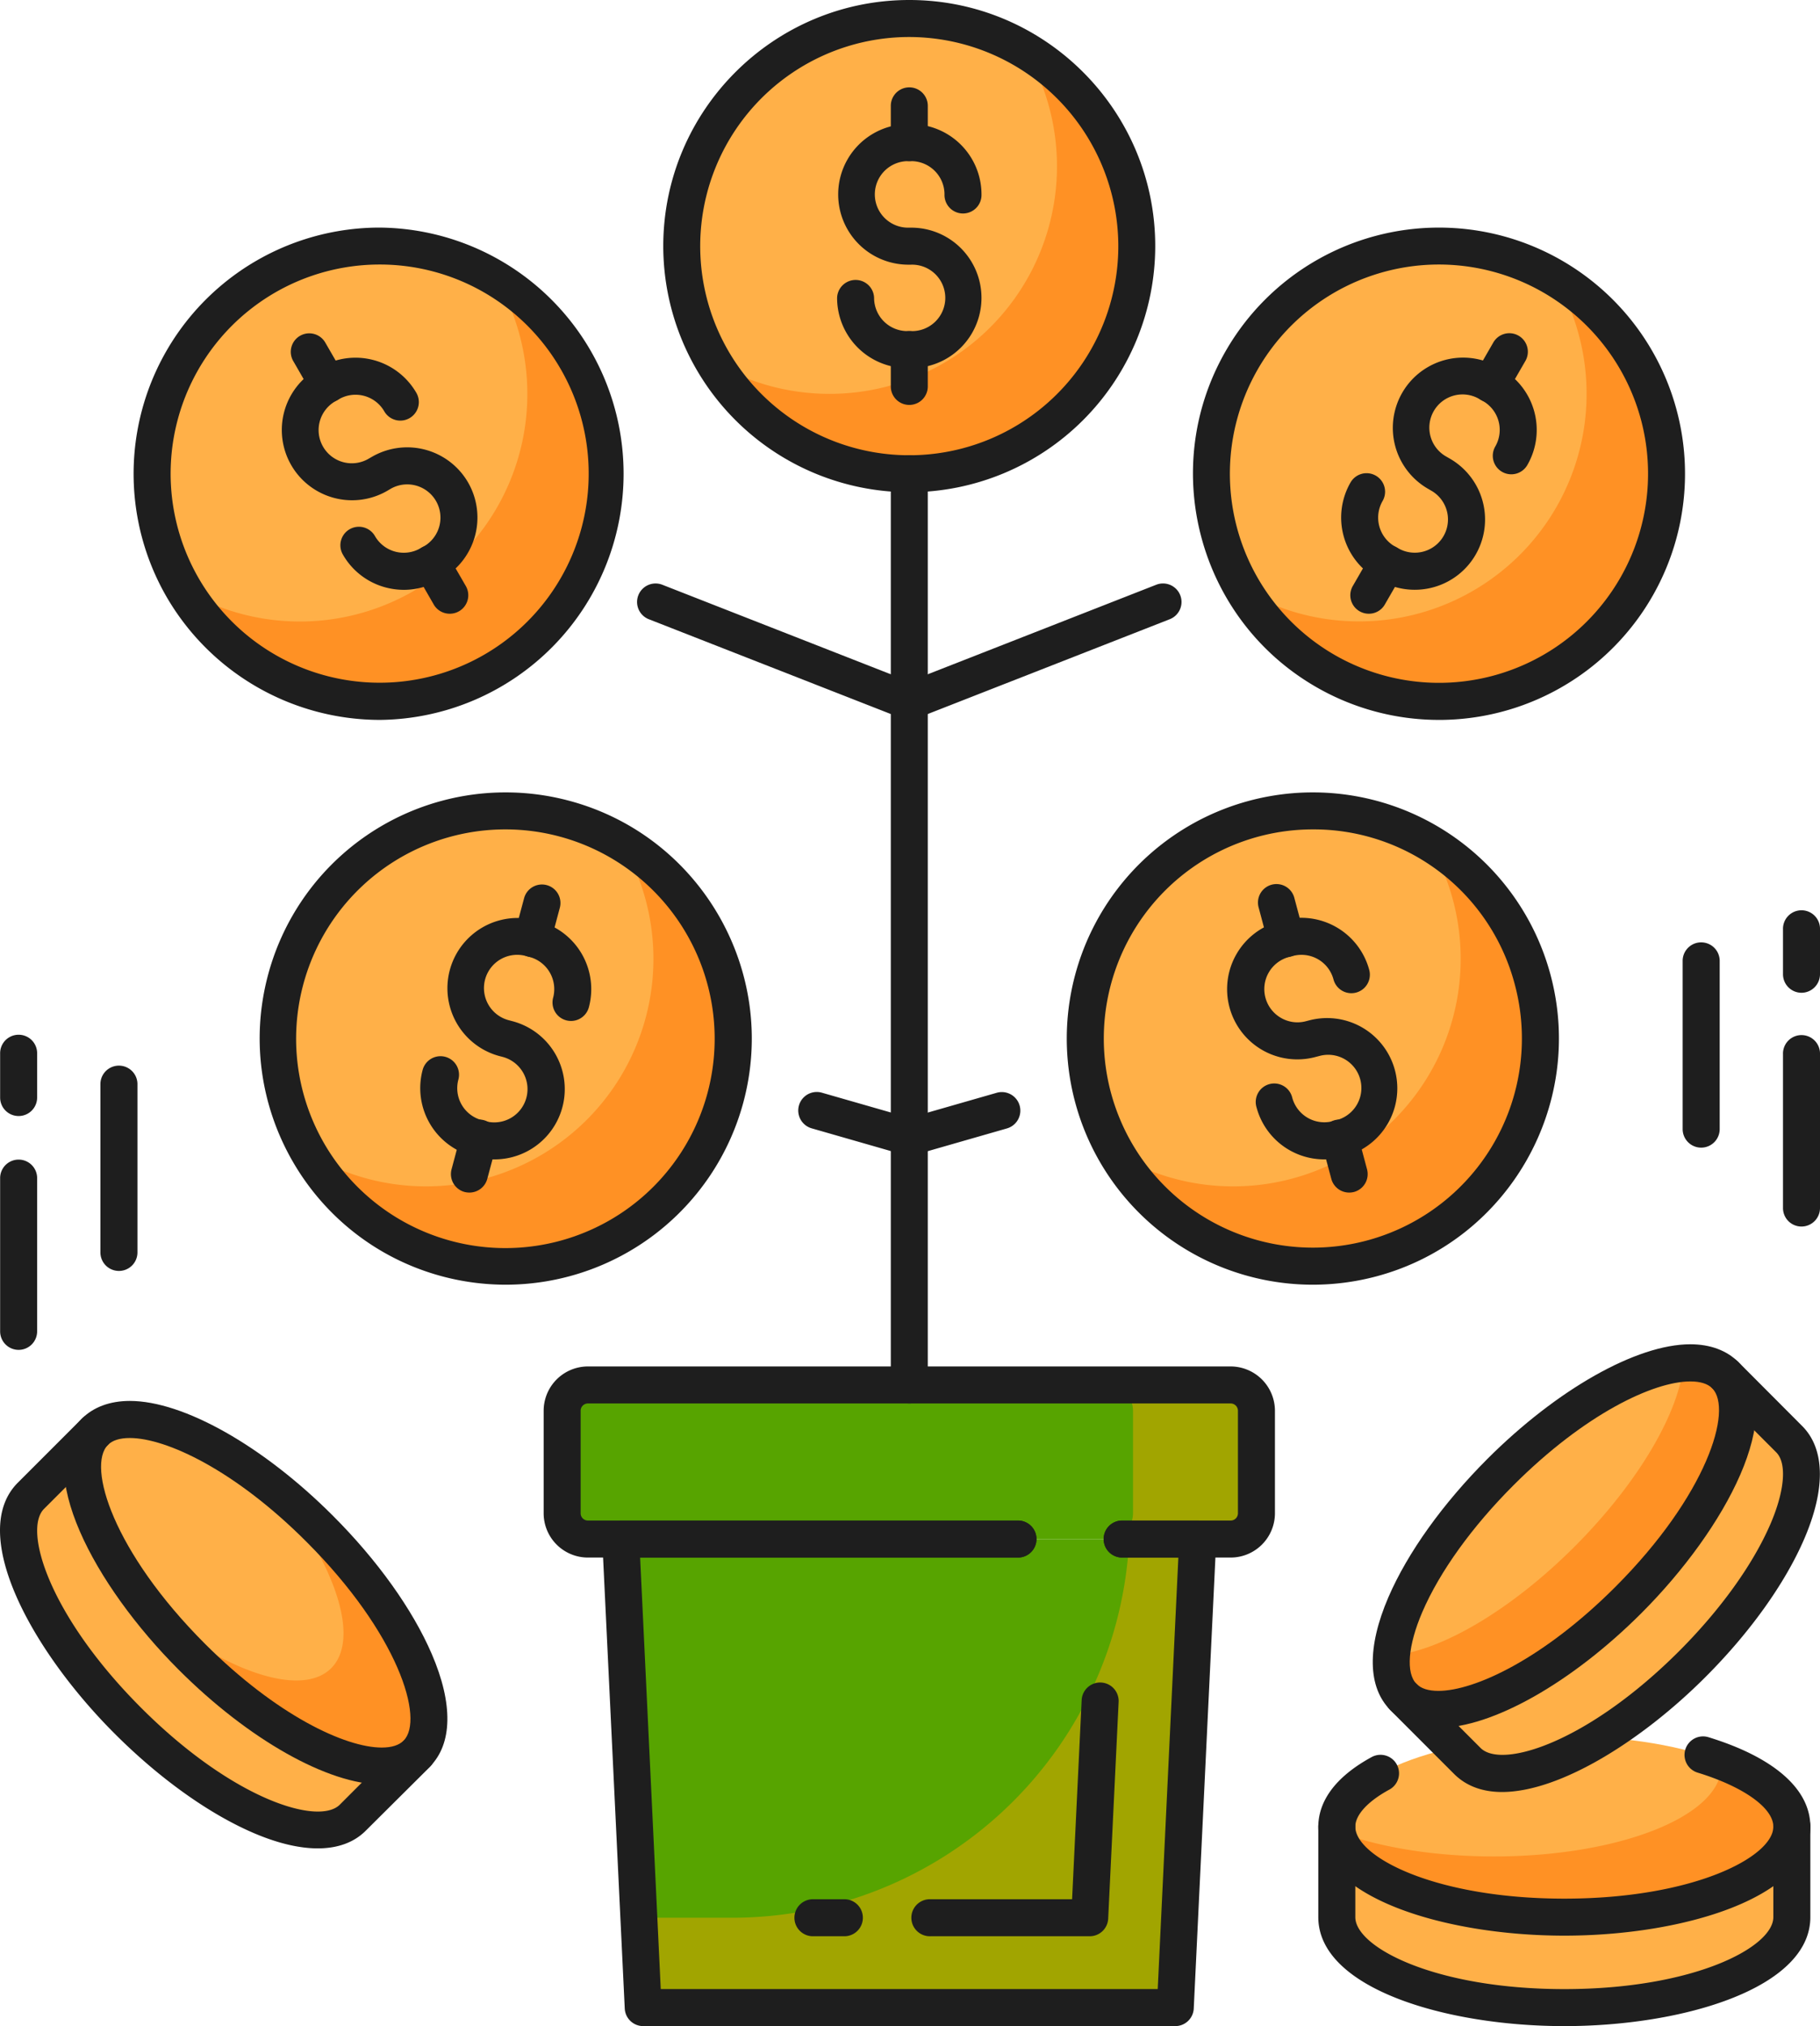 <svg xmlns="http://www.w3.org/2000/svg" width="970.47" height="1080" viewBox="0 0 970.47 1080"><g id="Слой_2" data-name="Слой 2"><g id="money06_538456658"><g id="money06_538456658-2" data-name="money06_538456658"><path d="M222.17 934.77l-34.12 34.1c-18.82 18.84-72.49-4.29-119.89-51.66S-2.34 816.12 16.5 797.31l34.08-34.13c-18.83 18.84 4.31 72.53 51.7 119.89S203.34 953.61 222.17 934.77z" fill="#ffb048"/><path d="M222.17 934.77c-18.83 18.84-72.51-4.29-119.89-51.7S31.75 782 50.58 763.18s72.54 4.33 119.91 51.7S241 915.93 222.17 934.77z" fill="#ffb048"/><path d="M170.49 814.88a296.5 296.5.0 0 0-24-21.54c32.34 40.24 45.82 80.15 30.12 95.87s-55.6 2.2-95.87-30.16a289.86 289.86.0 0 0 21.56 24c47.38 47.41 101.06 70.54 119.89 51.7S217.86 862.25 170.49 814.88z" fill="#ff9124"/><path d="M598.08 820.38H543.12 330.97L342.97 1070.13H626.75L638.74 820.38H598.08z" fill="#57a400"/><path d="M602.13 820.38h0a212 212 0 0 1-211.76 201.86H340.66l2.31 47.9H626.75l12-249.76z" fill="#a1a500"/><path d="M656.2 738.24H313.5A13.75 13.75.0 0 0 299.75 752v54.65a13.73 13.73.0 0 0 13.75 13.73H656.2A13.76 13.76.0 0 0 670 806.65V752A13.78 13.78.0 0 0 656.2 738.24z" fill="#57a400"/><path d="M656.2 738.24H590.38A13.77 13.77.0 0 1 604.15 752v54.65a13.75 13.75.0 0 1-13.77 13.73H656.2A13.76 13.76.0 0 0 670 806.65V752A13.78 13.78.0 0 0 656.2 738.24z" fill="#a1a500"/><path d="M834.16 1070.14c-67 0-121.33-21.58-121.35-48.22V973.7c0 26.61 54.32 48.22 121.33 48.22s121.33-21.61 121.31-48.26v48.26C955.47 1048.53 901.17 1070.14 834.16 1070.14z" fill="#ffb048"/><path d="M834.16 1021.92c-67 0-121.33-21.61-121.33-48.22s54.32-48.26 121.31-48.26 121.33 21.61 121.33 48.22S901.17 1021.92 834.16 1021.92z" fill="#ffb048"/><path d="M917.7 938.75a16.82 16.82.0 0 1 .18 2.55c0 26.68-54.29 48.26-121.31 48.26-32.4.0-61.81-5.08-83.56-13.27 3.37 25.4 56.31 45.63 121.15 45.63 67 0 121.33-21.61 121.31-48.26C955.47 959.93 941 947.51 917.7 938.75z" fill="#ff9124"/><path d="M902.36 887C855 934.42 801.29 957.55 782.45 938.75l-34.1-34.14c18.84 18.84 72.52-4.29 119.89-51.69S938.78 751.86 919.92 733L954 767.16C972.86 786 949.71 839.64 902.36 887z" fill="#ffb048"/><path d="M868.24 852.92c-47.37 47.4-101 70.53-119.89 51.69s4.29-72.52 51.68-119.89S901.1 714.18 919.92 733 915.65 805.55 868.24 852.92z" fill="#ffb048"/><path d="M919.92 733c-5.09-5.11-12.77-7.1-22.17-6.39-1.9 25.3-23.55 63.16-58.07 97.72S767.26 880.52 742 882.44c-.71 9.4 1.3 17.06 6.39 22.17 18.84 18.84 72.52-4.29 119.89-51.69S938.78 751.86 919.92 733z" fill="#ff9124"/><path d="M606.17 131.21A121.32 121.32.0 1 1 484.86 9.86 121.33 121.33.0 0 1 606.17 131.21z" fill="#ffb048"/><path d="M546.67 26.82A121.3 121.3.0 0 1 380.47 193a121.31 121.31.0 1 0 166.2-166.2z" fill="#ff9124"/><path d="M817.25 522.19a121.33 121.33.0 1 1-148.59-85.8A121.34 121.34.0 0 1 817.25 522.19z" fill="#ffb048"/><path d="M817.25 522.19a121 121 0 0 0-55.35-73A121.31 121.31.0 0 1 595.65 615.4a121.33 121.33.0 0 0 221.6-93.21z" fill="#ff9124"/><path d="M386.86 585a121.33 121.33.0 1 1-85.8-148.6A121.34 121.34.0 0 1 386.86 585z" fill="#ffb048"/><path d="M331.43 449.2A121.27 121.27.0 0 1 165.31 615.43 121.31 121.31.0 1 0 331.43 449.2z" fill="#ff9124"/><path d="M307.5 191.85a121.33 121.33.0 1 1-165.73-44.39A121.31 121.31.0 0 1 307.5 191.85z" fill="#ffb048"/><path d="M307.5 191.85a120.37 120.37.0 0 0-43.27-43.71c.23.39.5.78.71 1.17A121.32 121.32.0 0 1 98.07 314.37 121.32 121.32.0 0 0 307.5 191.85z" fill="#ff9124"/><path d="M872.36 313.2a121.34 121.34.0 1 1-44.43-165.74A121.33 121.33.0 0 1 872.36 313.2z" fill="#ffb048"/><path d="M829.12 148.17A121.32 121.32.0 0 1 664.06 315c-.41-.21-.78-.49-1.19-.71A121.32 121.32.0 1 0 829.12 148.17z" fill="#ff9124"/><path d="M484.86 748.1a9.86 9.86.0 0 1-9.86-9.86V252.53a9.86 9.86.0 1 1 19.72.0V738.24A9.87 9.87.0 0 1 484.86 748.1z" fill="#1e1e1e"/><path d="M484.86 616a9.24 9.24.0 0 1-2.73-.39l-49.32-14.16a9.86 9.86.0 1 1 5.43-19l49.35 14.16A9.86 9.86.0 0 1 484.86 616z" fill="#1e1e1e"/><path d="M484.86 616a9.86 9.86.0 0 1-2.73-19.34l49.34-14.16a9.86 9.86.0 1 1 5.44 19l-49.32 14.16A9.34 9.34.0 0 1 484.86 616z" fill="#1e1e1e"/><path d="M484.86 383.74a9.9 9.9.0 0 1-3.6-.68L346 330.09a9.87 9.87.0 1 1 7.2-18.38l135.29 53a9.87 9.87.0 0 1-3.58 19.06z" fill="#1e1e1e"/><path d="M484.86 383.74a9.87 9.87.0 0 1-3.6-19.06l135.31-53a9.87 9.87.0 0 1 7.2 18.38l-135.33 53A9.76 9.76.0 0 1 484.86 383.74z" fill="#1e1e1e"/><path d="M169.46 985.26c-10 0-21.64-2.76-34.54-8.33-23.76-10.26-49.94-29-73.72-52.77C16.21 879.21-17.17 817 9.51 790.33l34.1-34.1a9.86 9.86.0 0 1 14 13.94l-34.12 34.1c-11.32 11.32 2.88 57.13 51.7 106s94.61 63 106 51.7l34.1-34.14a9.87 9.87.0 0 1 13.94 14L195 975.86C188.78 982.1 180.07 985.26 169.46 985.26z" fill="#1e1e1e"/><path d="M203.54 951.2c-28.62.0-71.11-24-108.24-61.14-45-45-78.38-107.15-51.69-133.83 6.17-6.18 15-9.48 25.61-9.48 28.62.0 71.11 24 108.24 61.14 23.79 23.77 42.53 50 52.76 73.73 11.48 26.61 11.09 48-1.08 60.14C223 947.93 214.11 951.2 203.54 951.2zM69.22 766.52c-5.3.0-9.22 1.2-11.65 3.65-11.34 11.32 2.85 57.13 51.68 106 38.25 38.21 74.9 55.35 94.29 55.35 5.31.0 9.23-1.24 11.66-3.69 11.31-11.32-2.86-57.09-51.7-105.91C125.29 783.62 88.6 766.52 69.22 766.52z" fill="#1e1e1e"/><path d="M9.93 719.54a9.88 9.88.0 0 1-9.86-9.87v-82a9.87 9.87.0 0 1 19.73.0v82A9.88 9.88.0 0 1 9.93 719.54z" fill="#1e1e1e"/><path d="M9.93 594.89A9.85 9.85.0 0 1 .07 585V561.11a9.87 9.87.0 0 1 19.73.0V585A9.86 9.86.0 0 1 9.93 594.89z" fill="#1e1e1e"/><path d="M63.4 677.46a9.87 9.87.0 0 1-9.86-9.87v-90a9.88 9.88.0 0 1 19.75.0v90A9.86 9.86.0 0 1 63.4 677.46z" fill="#1e1e1e"/><path d="M834.14 1080c-63.6.0-131.19-20.33-131.19-58.08V973.7a9.87 9.87.0 1 1 19.74.0v48.22c0 16 42.41 38.35 111.45 38.35s111.45-22.32 111.45-38.35V973.7a9.87 9.87.0 1 1 19.73.0v48.22C965.32 1059.67 897.73 1080 834.14 1080z" fill="#1e1e1e"/><path d="M834.14 1031.78c-63.6.0-131.19-20.37-131.19-58.08.0-9.87 4.95-24.31 28.47-37.12a9.87 9.87.0 0 1 9.42 17.35c-11.55 6.28-18.15 13.49-18.15 19.77.0 16 42.41 38.35 111.45 38.35S945.59 989.7 945.59 973.7c0-10-15.84-21.29-40.38-28.82A9.87 9.87.0 0 1 911 926c35 10.75 54.32 27.67 54.32 47.69C965.32 1011.41 897.73 1031.78 834.14 1031.78z" fill="#1e1e1e"/><path d="M960.6 653.79a9.84 9.84.0 0 1-9.86-9.86v-82a9.87 9.87.0 1 1 19.73.0v82A9.87 9.87.0 0 1 960.6 653.79z" fill="#1e1e1e"/><path d="M960.6 529.18a9.87 9.87.0 0 1-9.86-9.87V495.4a9.87 9.87.0 1 1 19.73.0v23.91A9.9 9.9.0 0 1 960.6 529.18z" fill="#1e1e1e"/><path d="M907.09 611.74a9.89 9.89.0 0 1-9.86-9.86v-90a9.88 9.88.0 0 1 19.75.0v90A9.88 9.88.0 0 1 907.09 611.74z" fill="#1e1e1e"/><path d="M581.07 1032.1H496.14a9.87 9.87.0 1 1 0-19.73h75.53L576.78 906a9.87 9.87.0 0 1 19.71 1l-5.58 115.78A9.85 9.85.0 0 1 581.07 1032.1z" fill="#1e1e1e"/><path d="M626.75 1080H343a9.86 9.86.0 0 1-9.87-9.37l-12-249.76A9.94 9.94.0 0 1 331 810.51H543.12a9.87 9.87.0 0 1 0 19.73H341.33l11 230h265l11-230h-30.3a9.87 9.87.0 0 1 0-19.73h40.66a9.91 9.91.0 0 1 9.85 10.36l-12 249.76A9.87 9.87.0 0 1 626.75 1080z" fill="#1e1e1e"/><path d="M656.2 830.24H598.08a9.87 9.87.0 0 1 0-19.73H656.2a3.87 3.87.0 0 0 3.9-3.86V752a3.89 3.89.0 0 0-3.9-3.9H313.5a3.89 3.89.0 0 0-3.89 3.9v54.65a3.88 3.88.0 0 0 3.89 3.86H543.12a9.87 9.87.0 0 1 0 19.73H313.5a23.61 23.61.0 0 1-23.61-23.59V752a23.64 23.64.0 0 1 23.61-23.63H656.2A23.67 23.67.0 0 1 679.83 752v54.65A23.63 23.63.0 0 1 656.2 830.24z" fill="#1e1e1e"/><path d="M450.55 1032.1H433.16a9.87 9.87.0 0 1 0-19.73h17.39a9.87 9.87.0 0 1 0 19.73z" fill="#1e1e1e"/><path d="M800.9 955.21c-10.11.0-18.84-3-25.43-9.51l-34.09-34.1a9.88 9.88.0 0 1 14-14l34.1 34.14c11.33 11.32 57.1-2.88 105.95-51.7C917.42 858 934.68 834 944 812.47c7.7-17.85 8.91-32.58 3.09-38.36L913 740a9.86 9.86.0 0 1 14-13.94L961 760.16c12.15 12.17 12.54 33.5 1.08 60.11-10.25 23.77-29 50-52.76 73.73C875.44 927.89 831.78 955.21 800.9 955.21z" fill="#1e1e1e"/><path d="M767 921h0c-10.58.0-19.43-3.26-25.6-9.44-12.16-12.17-12.55-33.53-1.09-60.14 10.26-23.77 29-49.92 52.77-73.73 37.15-37.12 79.62-61.14 108.25-61.14 10.57.0 19.41 3.27 25.6 9.48 26.68 26.68-6.72 88.84-51.68 133.83C838.08 897 795.61 921 767 921zM901.31 736.36c-19.39.0-56.06 17.1-94.29 55.35-22 22-39.32 46-48.6 67.56-7.69 17.88-8.88 32.57-3.08 38.35 2.41 2.45 6.35 3.69 11.64 3.69h0c19.39.0 56.06-17.14 94.29-55.35 48.84-48.86 63-94.63 51.68-106C910.54 737.56 906.6 736.36 901.31 736.36z" fill="#1e1e1e"/><path d="M484.86 262.39A131.32 131.32.0 0 1 353.67 131.21C353.67 58.86 412.51.0 484.86.0S616 58.86 616 131.21A131.31 131.31.0 0 1 484.86 262.39zm0-242.66A111.47 111.47.0 1 0 596.31 131.21 111.62 111.62.0 0 0 484.86 19.73z" fill="#1e1e1e"/><path d="M485.92 196.21h-2.13a37.46 37.46.0 0 1-37.43-37.43 9.87 9.87.0 0 1 19.73.0 17.73 17.73.0 0 0 17.7 17.71h2.13a17.71 17.71.0 1 0 0-35.41h-2.13a37.46 37.46.0 0 1 0-74.91h2.13a37.49 37.49.0 0 1 37.44 37.44 9.87 9.87.0 1 1-19.73.0A17.74 17.74.0 0 0 485.92 85.9h-2.13a17.73 17.73.0 0 0 0 35.45h2.13a37.43 37.43.0 1 1 0 74.86z" fill="#1e1e1e"/><path d="M484.86 215.84A9.84 9.84.0 0 1 475 206V186.35a9.86 9.86.0 0 1 19.72.0V206A9.85 9.85.0 0 1 484.86 215.84z" fill="#1e1e1e"/><path d="M484.86 85.9A9.84 9.84.0 0 1 475 76V56.42a9.86 9.86.0 1 1 19.72.0V76A9.85 9.85.0 0 1 484.86 85.9z" fill="#1e1e1e"/><path d="M7e2 684.8A131.21 131.21.0 1 1 826.78 519.63c18.72 69.9-22.9 142-92.77 160.7A131.77 131.77.0 0 1 7e2 684.8zm.14-242.7a111.47 111.47.0 1 0 107.58 82.64A110.84 110.84.0 0 0 700.13 442.1z" fill="#1e1e1e"/><path d="M706.11 618A37.38 37.38.0 0 1 670 590.21a9.87 9.87.0 1 1 19.06-5.11 17.71 17.71.0 0 0 21.68 12.52l2.06-.57a17.7 17.7.0 0 0-9.16-34.2l-2.06.53a37.43 37.43.0 1 1-19.37-72.31l2-.57A37.5 37.5.0 0 1 730.11 517a9.86 9.86.0 0 1-19.05 5.11 17.67 17.67.0 0 0-21.7-12.53l-2 .53A17.7 17.7.0 0 0 683 542.55a17.47 17.47.0 0 0 13.44 1.78l2.06-.53a37.45 37.45.0 0 1 19.38 72.34l-2.06.54A38.25 38.25.0 0 1 706.11 618z" fill="#1e1e1e"/><path d="M719.4 635.69a9.85 9.85.0 0 1-9.51-7.31l-5.08-18.94a9.87 9.87.0 1 1 19.06-5.11l5.07 18.95a9.88 9.88.0 0 1-7 12.1A10.59 10.59.0 0 1 719.4 635.69z" fill="#1e1e1e"/><path d="M685.76 510.19a9.85 9.85.0 0 1-9.51-7.3l-5.07-19a9.86 9.86.0 1 1 19.05-5.07l5.07 18.95a9.82 9.82.0 0 1-7 12.06A9.2 9.2.0 0 1 685.76 510.19z" fill="#1e1e1e"/><path d="M269.73 684.8a131.77 131.77.0 0 1-34-4.47c-69.89-18.73-111.49-90.83-92.79-160.7a131.09 131.09.0 0 1 160.7-92.75c69.86 18.7 111.48 90.8 92.75 160.67A131.32 131.32.0 0 1 269.73 684.8zm-.14-242.7a111.59 111.59.0 1 0 28.92 3.84A111.62 111.62.0 0 0 269.59 442.1z" fill="#1e1e1e"/><path d="M263.52 618a38.14 38.14.0 0 1-9.68-1.27l-2-.54a37.45 37.45.0 0 1-26.48-45.87 9.87 9.87.0 1 1 19.07 5.1 17.64 17.64.0 0 0 12.52 21.68l2 .57a17.72 17.72.0 0 0 19.94-26 17.82 17.82.0 0 0-10.76-8.27l-2.05-.53a37.45 37.45.0 0 1 19.37-72.35l2.06.57A37.43 37.43.0 0 1 314 536.91a9.86 9.86.0 1 1-19.05-5.11 17.75 17.75.0 0 0-12.53-21.68l-2.06-.56a17.72 17.72.0 0 0-9.15 34.24l2 .53A37.45 37.45.0 0 1 263.52 618z" fill="#1e1e1e"/><path d="M250.31 635.69a11 11 0 0 1-2.58-.31 9.89 9.89.0 0 1-6.95-12.1l5.07-18.95a9.87 9.87.0 1 1 19.06 5.11l-5.08 18.94A9.87 9.87.0 0 1 250.31 635.69z" fill="#1e1e1e"/><path d="M283.93 510.19a9.08 9.08.0 0 1-2.56-.35 9.85 9.85.0 0 1-7-12.06l5.09-19a9.86 9.86.0 0 1 19.05 5.11l-5.07 19A9.89 9.89.0 0 1 283.93 510.19z" fill="#1e1e1e"/><path d="M202.55 383.74A131.65 131.65.0 0 1 88.81 318.13 131.23 131.23.0 0 1 202.32 121.31a131.22 131.22.0 0 1 .23 262.43zM202.32 141A111.46 111.46.0 1 0 299 196.78 111.33 111.33.0 0 0 202.32 141z" fill="#1e1e1e"/><path d="M215.37 314.41a38.23 38.23.0 0 1-9.75-1.28 37.26 37.26.0 0 1-22.75-17.46 9.87 9.87.0 1 1 17.1-9.86 17.72 17.72.0 0 0 24.18 6.46l1.85-1a17.72 17.72.0 0 0-17.72-30.7l-1.81 1.07A37.45 37.45.0 1 1 169 196.75l1.84-1.07A37.49 37.49.0 0 1 222 209.38a9.87 9.87.0 0 1-17.08 9.9 17.71 17.71.0 0 0-24.2-6.49l-1.85 1.06a17.7 17.7.0 1 0 17.71 30.65l1.84-1.06a37.52 37.52.0 0 1 51.17 13.73 37.47 37.47.0 0 1-13.72 51.13L234 309.37A37.23 37.23.0 0 1 215.37 314.41z" fill="#1e1e1e"/><path d="M239.82 327.14a9.81 9.81.0 0 1-8.55-4.93l-9.79-17a9.85 9.85.0 0 1 17.06-9.86l9.83 17a9.85 9.85.0 0 1-8.55 14.79z" fill="#1e1e1e"/><path d="M174.85 214.63a9.9 9.9.0 0 1-8.55-4.93l-9.79-17a9.86 9.86.0 1 1 17.07-9.86l9.82 17a9.88 9.88.0 0 1-3.61 13.49A10 10 0 0 1 174.85 214.63z" fill="#1e1e1e"/><path d="M767.15 383.74a131 131 0 0 1-65.46-17.6c-62.66-36.16-84.2-116.56-48-179.22a131.14 131.14.0 0 1 179.22-48 131.21 131.21.0 0 1-65.72 244.83zM767.4 141A111.49 111.49.0 1 0 875 223.68 111.61 111.61.0 0 0 767.4 141z" fill="#1e1e1e"/><path d="M754.34 314.37a37.18 37.18.0 0 1-18.66-5l-1.84-1.07a37.46 37.46.0 0 1-13.7-51.13 9.87 9.87.0 1 1 17.1 9.87 17.74 17.74.0 0 0 6.46 24.2l1.84 1a17.7 17.7.0 1 0 17.71-30.66l-1.84-1.07a37.45 37.45.0 0 1 37.46-64.86l1.83 1.07a37.5 37.5.0 0 1 13.72 51.16 9.87 9.87.0 0 1-17.11-9.86 17.71 17.71.0 0 0-6.47-24.2L789 212.79a17.7 17.7.0 1 0-17.7 30.65l1.84 1.06a37.44 37.44.0 0 1-18.81 69.87z" fill="#1e1e1e"/><path d="M729.88 327.14a9.85 9.85.0 0 1-8.53-14.79l9.81-17a9.86 9.86.0 0 1 17.08 9.86l-9.81 17A9.78 9.78.0 0 1 729.88 327.14z" fill="#1e1e1e"/><path d="M794.85 214.63a9.86 9.86.0 0 1-8.54-14.8l9.81-17a9.87 9.87.0 1 1 17.09 9.86l-9.81 17A9.88 9.88.0 0 1 794.85 214.63z" fill="#1e1e1e"/></g></g></g></svg>